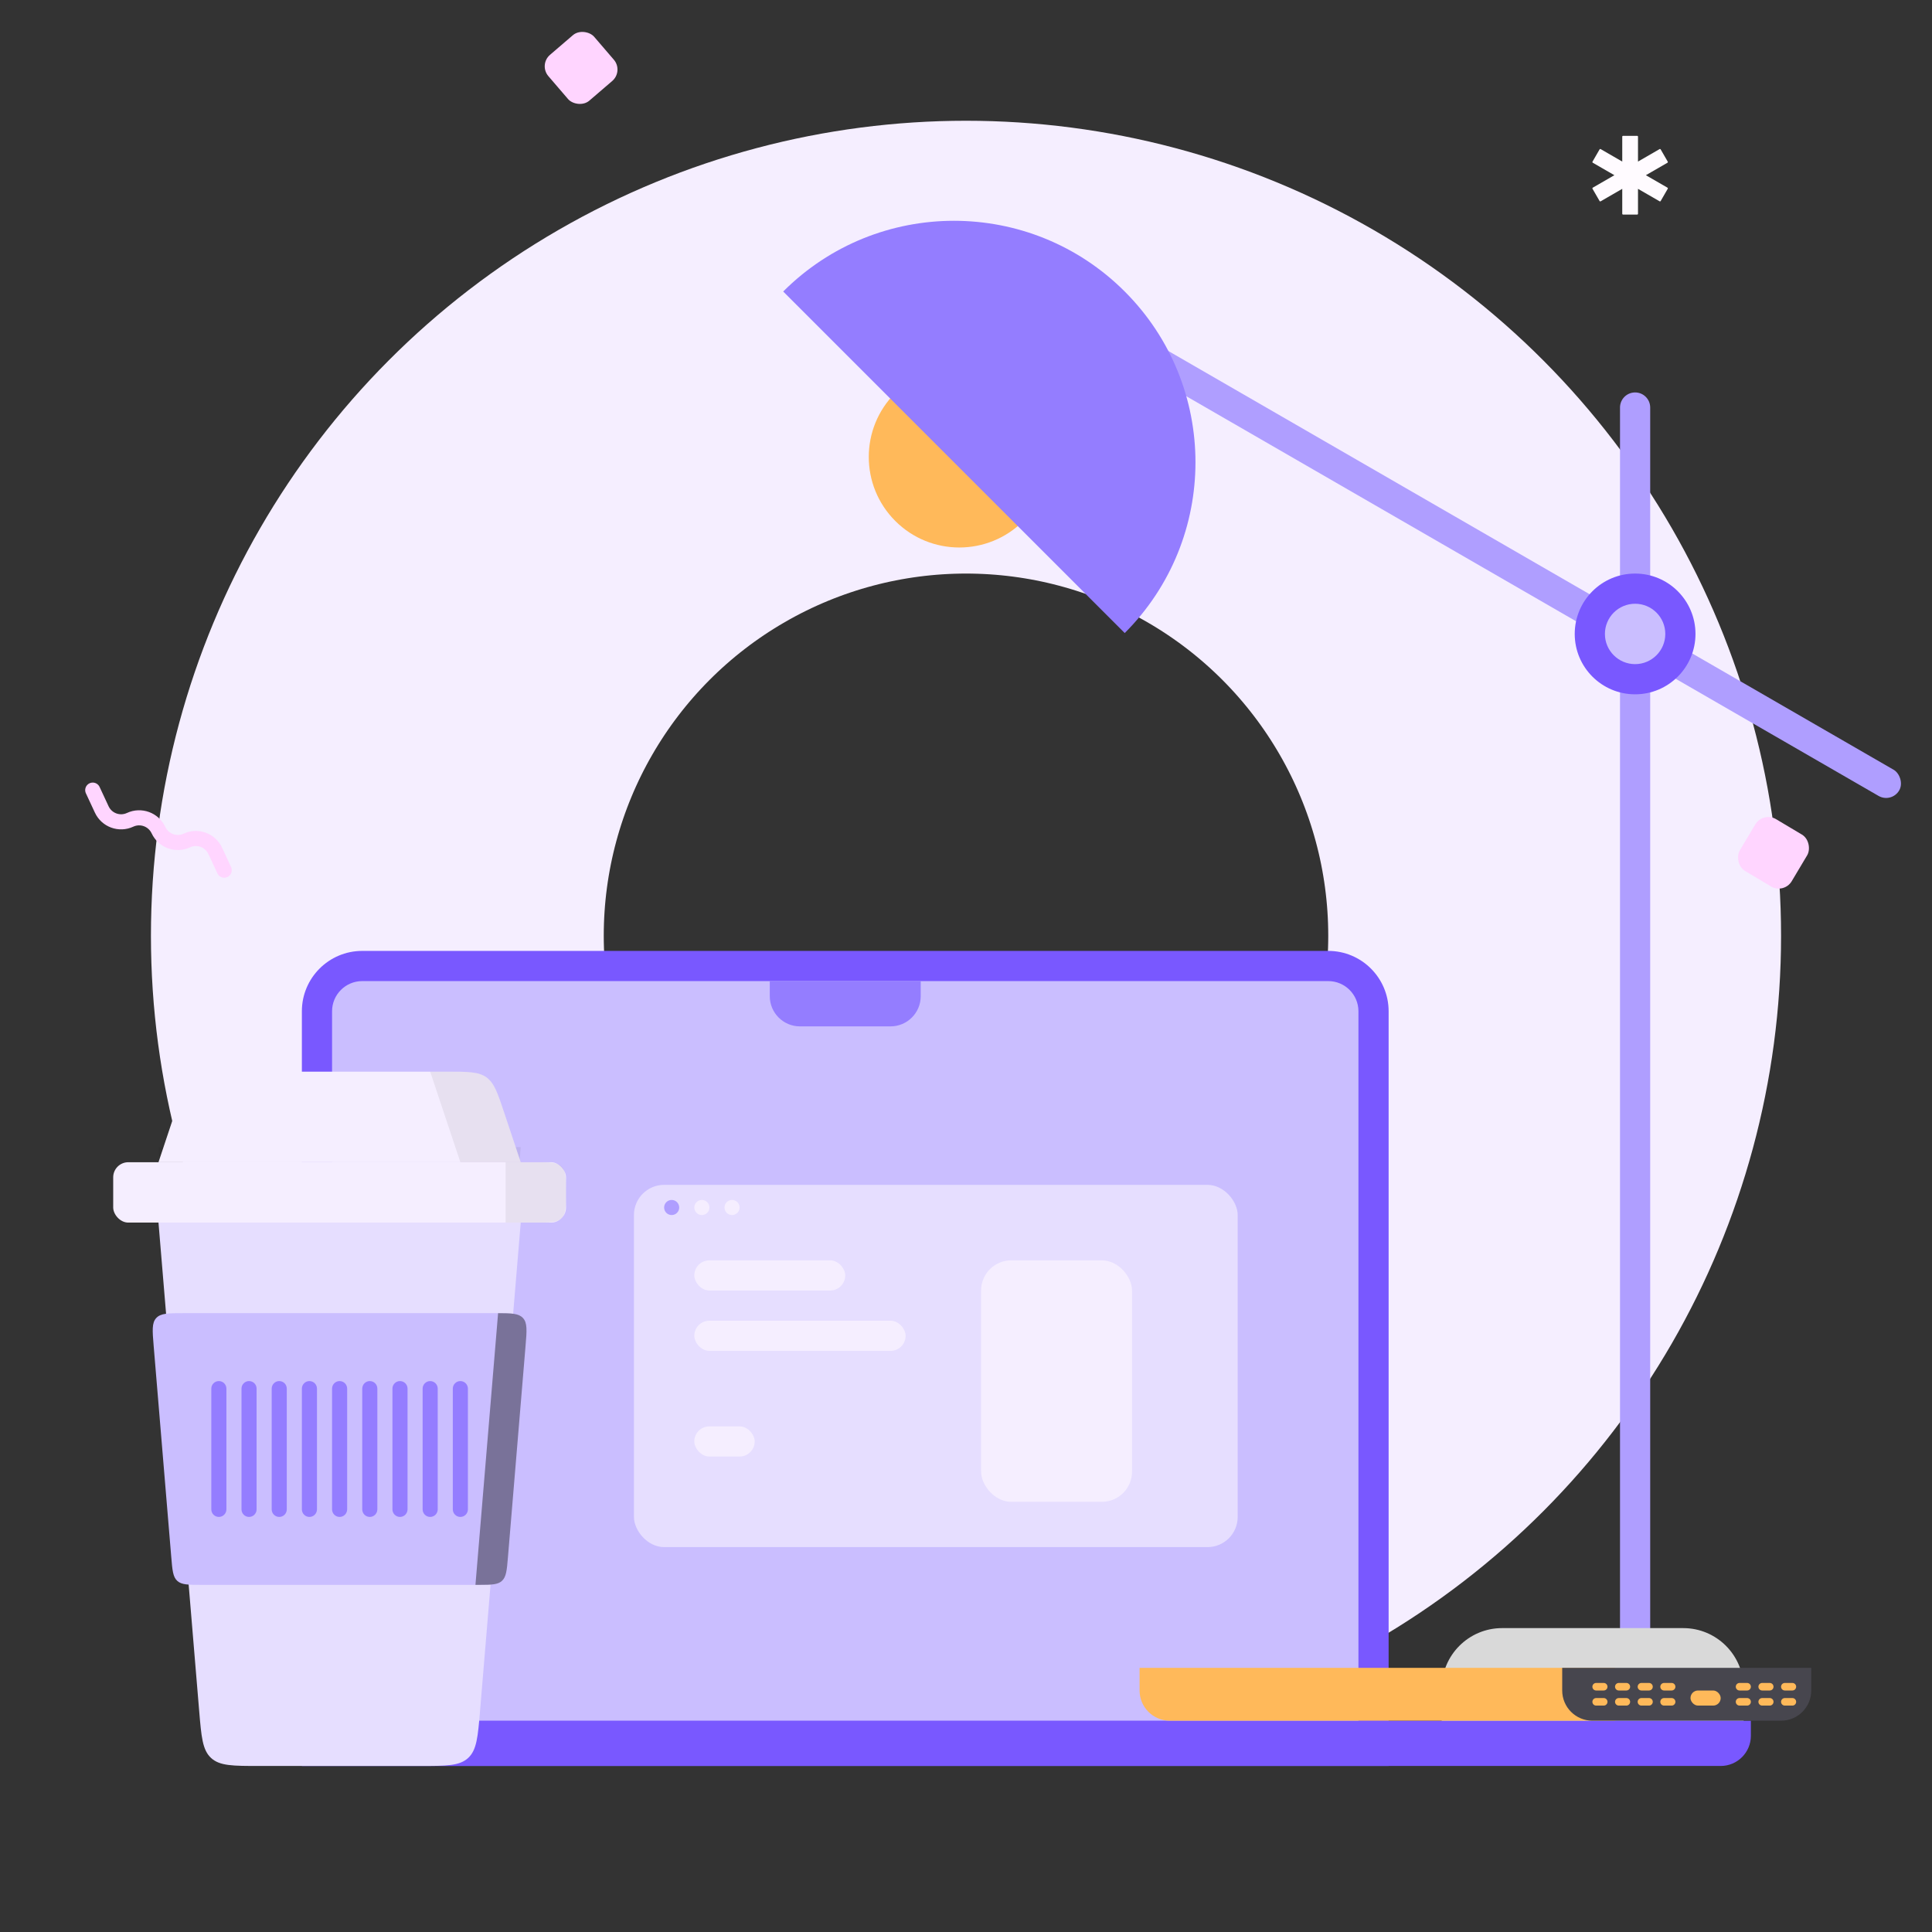<svg width="256" height="256" viewBox="0 0 256 256" fill="none" xmlns="http://www.w3.org/2000/svg">
<rect x="0" y="0" width="256" height="256" fill="#333333" stroke="none"/>
<circle cx="128" cy="124" r="78" stroke="#F5EEFF" stroke-width="60"/>
<path d="M218.66 54C218.66 52.895 217.765 52 216.66 52C215.556 52 214.66 52.895 214.66 54V230C214.66 231.105 215.556 232 216.66 232C217.765 232 218.66 231.105 218.66 230V54Z" fill="#AF9EFF"/>
<rect width="4" height="140" rx="2" transform="matrix(-0.5 0.866 0.866 0.5 131.414 33)" fill="#AF9EFF"/>
<path d="M231.037 223.732C231.037 219.314 227.455 215.732 223.037 215.732H199.037C194.619 215.732 191.037 219.314 191.037 223.732V231.732H231.037V223.732Z" fill="#D9D9D9"/>
<circle cx="8" cy="8" r="8" transform="matrix(-1 0 0 1 224.66 76)" fill="#7958FF"/>
<circle cx="4" cy="4" r="4" transform="matrix(-1 0 0 1 220.66 80)" fill="#CABEFF"/>
<circle cx="12" cy="12" r="12" transform="matrix(-0.707 -0.707 -0.707 0.707 144.082 60.548)" fill="#FFB95A"/>
<path d="M103.778 38.627C103.778 38.627 113.909 48.758 126.405 61.255C138.902 73.752 149.033 83.882 149.033 83.882C161.53 71.385 161.53 51.124 149.033 38.627C136.536 26.131 116.275 26.131 103.778 38.627Z" fill="#947DFF"/>
<path d="M40 134C40 129.582 43.582 126 48 126H176C180.418 126 184 129.582 184 134V234H40V134Z" fill="#7958FF"/>
<path d="M44 134C44 131.791 45.791 130 48 130H176C178.209 130 180 131.791 180 134V230H44V134Z" fill="#CABEFF"/>
<path d="M40 228H232V230C232 232.209 230.209 234 228 234H40V228Z" fill="#7958FF"/>
<path d="M102 130H122V132C122 134.209 120.209 136 118 136H106C103.791 136 102 134.209 102 132V130Z" fill="#947DFF"/>
<rect x="84" y="157" width="80" height="48" rx="4" fill="#E6DEFF"/>
<circle cx="89" cy="160" r="1" fill="#AF9EFF"/>
<circle cx="93" cy="160" r="1" fill="#F5EEFF"/>
<circle cx="97" cy="160" r="1" fill="#F5EEFF"/>
<rect x="92" y="167" width="20" height="4" rx="2" fill="#F5EEFF"/>
<rect x="130" y="167" width="20" height="32" rx="4" fill="#F5EEFF"/>
<rect x="92" y="175" width="28" height="4" rx="2" fill="#F5EEFF"/>
<rect x="92" y="189" width="8" height="4" rx="2" fill="#F5EEFF"/>
<path d="M21 162H69L63.611 226.664C63.321 230.146 63.176 231.887 62.028 232.944C60.88 234 59.133 234 55.639 234H34.361C30.867 234 29.12 234 27.972 232.944C26.824 231.887 26.679 230.146 26.389 226.664L21 162Z" fill="#E6DEFF"/>
<path fill-rule="evenodd" clip-rule="evenodd" d="M69 152H21L21.167 154H68.833L69 152Z" fill="black" fill-opacity="0.06"/>
<path fill-rule="evenodd" clip-rule="evenodd" d="M26.681 210C24.934 210 24.06 210 23.486 209.472C22.912 208.944 22.84 208.073 22.694 206.332L20.361 178.332C20.192 176.305 20.108 175.292 20.702 174.646C21.296 174 22.313 174 24.347 174H65.653C67.687 174 68.704 174 69.298 174.646C69.892 175.292 69.808 176.305 69.639 178.332L67.306 206.332C67.161 208.073 67.088 208.944 66.514 209.472C65.94 210 65.066 210 63.319 210H26.681Z" fill="#CABEFF"/>
<path style="mix-blend-mode:soft-light" fill-rule="evenodd" clip-rule="evenodd" d="M63 210L66 174C67.805 174.002 68.739 174.038 69.298 174.646C69.892 175.291 69.808 176.305 69.639 178.332L67.306 206.332C67.161 208.073 67.088 208.943 66.514 209.472C65.976 209.967 65.175 209.998 63.638 210H63Z" fill="black" fill-opacity="0.4"/>
<path fill-rule="evenodd" clip-rule="evenodd" d="M28 184C28 183.448 28.448 183 29 183C29.552 183 30 183.448 30 184V200C30 200.552 29.552 201 29 201C28.448 201 28 200.552 28 200V184ZM32 184C32 183.448 32.448 183 33 183C33.552 183 34 183.448 34 184V200C34 200.552 33.552 201 33 201C32.448 201 32 200.552 32 200V184ZM37 183C36.448 183 36 183.448 36 184V200C36 200.552 36.448 201 37 201C37.552 201 38 200.552 38 200V184C38 183.448 37.552 183 37 183ZM40 184C40 183.448 40.448 183 41 183C41.552 183 42 183.448 42 184V200C42 200.552 41.552 201 41 201C40.448 201 40 200.552 40 200V184ZM45 183C44.448 183 44 183.448 44 184V200C44 200.552 44.448 201 45 201C45.552 201 46 200.552 46 200V184C46 183.448 45.552 183 45 183ZM48 184C48 183.448 48.448 183 49 183C49.552 183 50 183.448 50 184V200C50 200.552 49.552 201 49 201C48.448 201 48 200.552 48 200V184ZM53 183C52.448 183 52 183.448 52 184V200C52 200.552 52.448 201 53 201C53.552 201 54 200.552 54 200V184C54 183.448 53.552 183 53 183ZM56 184C56 183.448 56.448 183 57 183C57.552 183 58 183.448 58 184V200C58 200.552 57.552 201 57 201C56.448 201 56 200.552 56 200V184ZM61 183C60.448 183 60 183.448 60 184V200C60 200.552 60.448 201 61 201C61.552 201 62 200.552 62 200V184C62 183.448 61.552 183 61 183Z" fill="#947DFF"/>
<path d="M23.177 147.47C24.057 144.83 24.497 143.51 25.544 142.755C26.592 142 27.983 142 30.766 142H59.234C62.017 142 63.408 142 64.456 142.755C65.503 143.51 65.943 144.83 66.823 147.47L69 154H21L23.177 147.47Z" fill="#F5EEFF"/>
<g opacity="0.06">
<path d="M61 154H69L66.823 147.47C65.943 144.83 65.503 143.51 64.456 142.755C63.408 142 62.017 142 59.234 142H57L61 154Z" fill="black" style="mix-blend-mode:soft-light"/>
</g>
<rect x="15" y="154" width="60" height="8" rx="2" fill="#F5EEFF"/>
<g opacity="0.06">
<path d="M67 154H71C72.886 154 73.828 154 74.414 154.586C75 155.172 75 156.114 75 158C75 159.886 75 160.828 74.414 161.414C73.828 162 72.886 162 71 162H67V154Z" fill="black" style="mix-blend-mode:soft-light"/>
</g>
<path d="M151 221H214V228H155C152.791 228 151 226.209 151 224V221Z" fill="#FFB95A"/>
<path d="M207 221H240V224C240 226.209 238.209 228 236 228H211C208.791 228 207 226.209 207 224V221Z" fill="#47464E"/>
<path fill-rule="evenodd" clip-rule="evenodd" d="M211.5 223C211.224 223 211 223.224 211 223.5C211 223.776 211.224 224 211.5 224H212.5C212.776 224 213 223.776 213 223.5C213 223.224 212.776 223 212.5 223H211.5ZM211.5 225C211.224 225 211 225.224 211 225.5C211 225.776 211.224 226 211.5 226H212.5C212.776 226 213 225.776 213 225.5C213 225.224 212.776 225 212.5 225H211.5ZM214 225.5C214 225.224 214.224 225 214.5 225H215.5C215.776 225 216 225.224 216 225.5C216 225.776 215.776 226 215.5 226H214.5C214.224 226 214 225.776 214 225.5ZM217.5 225C217.224 225 217 225.224 217 225.5C217 225.776 217.224 226 217.5 226H218.5C218.776 226 219 225.776 219 225.5C219 225.224 218.776 225 218.5 225H217.5ZM220 225.5C220 225.224 220.224 225 220.5 225H221.5C221.776 225 222 225.224 222 225.5C222 225.776 221.776 226 221.5 226H220.5C220.224 226 220 225.776 220 225.5ZM214.5 223C214.224 223 214 223.224 214 223.5C214 223.776 214.224 224 214.5 224H215.5C215.776 224 216 223.776 216 223.5C216 223.224 215.776 223 215.5 223H214.5ZM217 223.5C217 223.224 217.224 223 217.5 223H218.5C218.776 223 219 223.224 219 223.5C219 223.776 218.776 224 218.5 224H217.5C217.224 224 217 223.776 217 223.5ZM220.5 223C220.224 223 220 223.224 220 223.5C220 223.776 220.224 224 220.5 224H221.5C221.776 224 222 223.776 222 223.5C222 223.224 221.776 223 221.5 223H220.5Z" fill="#FFB95A"/>
<path fill-rule="evenodd" clip-rule="evenodd" d="M230.5 223C230.224 223 230 223.224 230 223.5C230 223.776 230.224 224 230.5 224H231.5C231.776 224 232 223.776 232 223.5C232 223.224 231.776 223 231.5 223H230.5ZM230.5 225C230.224 225 230 225.224 230 225.5C230 225.776 230.224 226 230.5 226H231.5C231.776 226 232 225.776 232 225.5C232 225.224 231.776 225 231.5 225H230.5ZM233.5 225C233.224 225 233 225.224 233 225.5C233 225.776 233.224 226 233.5 226H234.5C234.776 226 235 225.776 235 225.5C235 225.224 234.776 225 234.5 225H233.5ZM236 225.5C236 225.224 236.224 225 236.5 225H237.5C237.776 225 238 225.224 238 225.5C238 225.776 237.776 226 237.5 226H236.5C236.224 226 236 225.776 236 225.5ZM233 223.5C233 223.224 233.224 223 233.5 223H234.5C234.776 223 235 223.224 235 223.5C235 223.776 234.776 224 234.5 224H233.5C233.224 224 233 223.776 233 223.5ZM236.5 223C236.224 223 236 223.224 236 223.5C236 223.776 236.224 224 236.5 224H237.5C237.776 224 238 223.776 238 223.5C238 223.224 237.776 223 237.5 223H236.5Z" fill="#FFB95A"/>
<rect x="224" y="224" width="4" height="2" rx="1" fill="#FFB95A"/>
<rect x="71.359" y="8.571" width="8" height="8" rx="2" transform="rotate(-40.65 71.359 8.571)" fill="#FFD5FF"/>
<rect x="233.613" y="107.516" width="8" height="8" rx="2" transform="rotate(30.813 233.613 107.516)" fill="#FFD5FF"/>
<path fill-rule="evenodd" clip-rule="evenodd" d="M214.957 18.104C214.957 18.047 215.004 18 215.061 18H216.939C216.997 18 217.043 18.047 217.043 18.104V21.409L219.905 19.756C219.955 19.728 220.018 19.745 220.047 19.795L220.986 21.421C221.015 21.471 220.998 21.534 220.948 21.563L218.086 23.215L220.948 24.867C220.998 24.896 221.015 24.96 220.986 25.01L220.047 26.636C220.019 26.686 219.955 26.703 219.905 26.674L217.043 25.022V28.326C217.043 28.384 216.997 28.431 216.939 28.431H215.061C215.004 28.431 214.957 28.384 214.957 28.326V25.022L212.095 26.674C212.045 26.703 211.982 26.686 211.953 26.636L211.014 25.01C210.985 24.96 211.002 24.896 211.052 24.867L213.914 23.215L211.052 21.563C211.002 21.534 210.985 21.471 211.014 21.421L211.953 19.795C211.982 19.745 212.046 19.728 212.095 19.756L214.957 21.409V18.104Z" fill="#FFFBFF"/>
<path d="M12.289 104.696L13.483 107.26C14.143 108.676 15.825 109.29 17.241 108.63V108.63C18.657 107.971 20.34 108.584 21 110V110C21.659 111.416 23.342 112.029 24.758 111.37V111.37C26.174 110.71 27.856 111.324 28.516 112.74L29.71 115.304" stroke="#FFD5FF" stroke-width="2" stroke-linecap="round" stroke-linejoin="round"/>
</svg>
